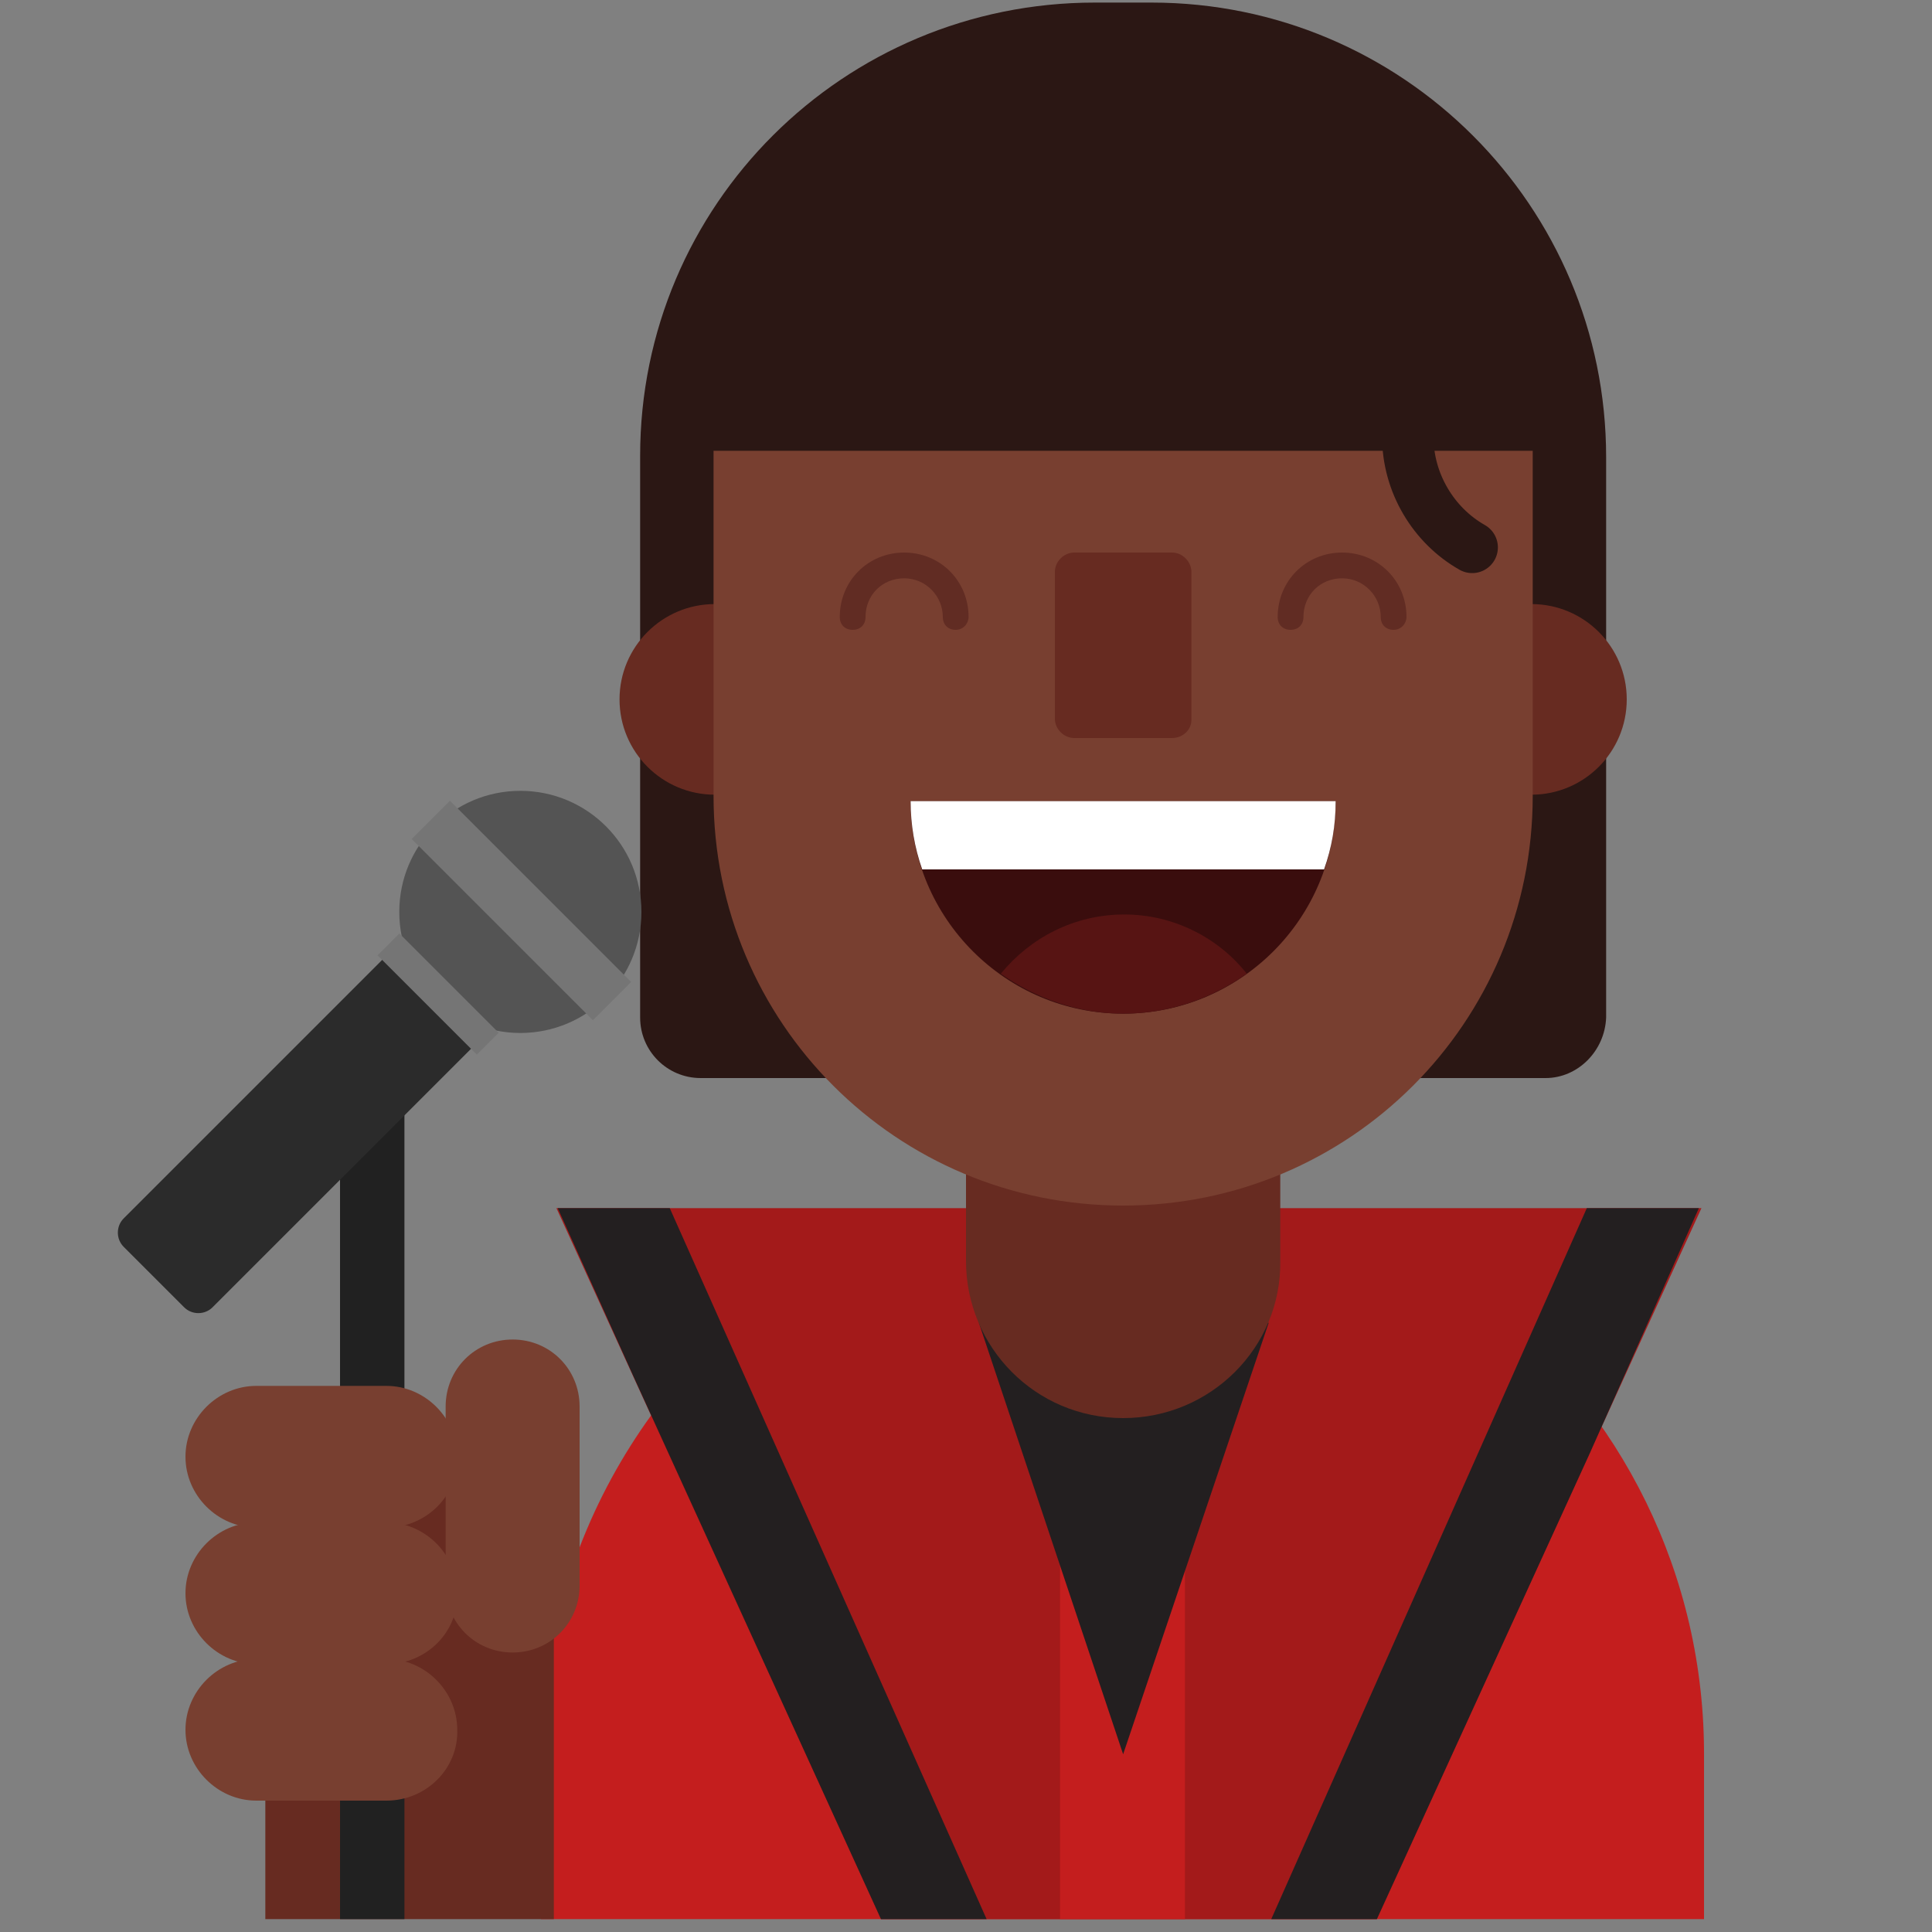 <?xml version="1.0" encoding="utf-8"?><!DOCTYPE svg PUBLIC "-//W3C//DTD SVG 1.1//EN" "http://www.w3.org/Graphics/SVG/1.1/DTD/svg11.dtd"><svg version="1.1" xmlns="http://www.w3.org/2000/svg" xmlns:xlink="http://www.w3.org/1999/xlink" x="0px" y="0px" width="150px" height="150px" viewBox="0 0 150 150" enable-background="new 0 0 150 150" xml:space="preserve"><rect x="0" y="0" width="150" height="150" fill="#808080" stroke="none"/><g id="Layer_2" display="none"><rect x="-170" y="-680" display="inline" fill="#F0F0F0" width="1680" height="1677.3"/></g><g id="Layer_1"><path fill="#C41E1E" d="M115.4,101.2c-7.4,0-14.8-0.4-22.2-0.9c-8.3-0.5-16.8-0.4-25.1-1.4c-1.5-0.2-2.6-0.8-3.6-1.6 c-13.5,7.8-22.5,22.4-22.5,39.1V149h90.3v-12.5C132.4,122.2,125.8,109.5,115.4,101.2z"/><polygon fill="#A31A1A" points="106.9,149 132.1,93.8 43.2,93.8 68.4,149"/><path fill="#2B1714" d="M120,83.7H54.4c-2.6,0-4.7-2.1-4.7-4.7V35.4C49.7,15.9,65.5,0.2,85,0.2h4.4c19.5,0,35.3,15.8,35.3,35.3V79 C124.6,81.6,122.5,83.7,120,83.7z"/><rect x="82.3" y="107.5" fill="#C41E1E" width="9.7" height="41.5"/><polygon fill="#231F20" points="98.5,102.7 87.2,136.2 76,102.7"/><circle fill="#672B21" cx="118.9" cy="54.3" r="7.4"/><circle fill="#672B21" cx="55.5" cy="54.3" r="7.4"/><path fill="#672B21" d="M87.2,110.1L87.2,110.1c-6.8,0-12.2-5.5-12.2-12.2V83.2C75,76.4,80.5,71,87.2,71h0 c6.8,0,12.2,5.5,12.2,12.2v14.7C99.5,104.6,94,110.1,87.2,110.1z"/><path fill="#783F30" d="M119,35v26.8c0,17.6-14.2,31.8-31.8,31.8h0c-17.6,0-31.8-14.2-31.8-31.8V35"/><g><path fill="#612C23" d="M74.2,48.9c-0.6,0-1-0.4-1-1c0-1.6-1.3-3-3-3s-3,1.3-3,3c0,0.6-0.4,1-1,1s-1-0.4-1-1c0-2.8,2.2-5,5-5 s5,2.2,5,5C75.2,48.4,74.8,48.9,74.2,48.9z"/></g><g><path fill="#612C23" d="M108.2,48.9c-0.6,0-1-0.4-1-1c0-1.6-1.3-3-3-3s-3,1.3-3,3c0,0.6-0.4,1-1,1s-1-0.4-1-1c0-2.8,2.2-5,5-5 s5,2.2,5,5C109.2,48.4,108.8,48.9,108.2,48.9z"/></g><path fill="#672B21" d="M91,57.3h-7.6c-0.8,0-1.5-0.7-1.5-1.5V44.4c0-0.8,0.7-1.5,1.5-1.5H91c0.8,0,1.5,0.7,1.5,1.5v11.5 C92.5,56.7,91.8,57.3,91,57.3z"/><path fill="#3A0D0D" d="M103.7,62.2c0,9.1-7.4,16.5-16.5,16.5s-16.5-7.4-16.5-16.5"/><path fill="#FFFFFF" d="M71.6,67.5h31.2c0.6-1.7,0.9-3.4,0.9-5.3H70.7C70.7,64,71,65.8,71.6,67.5z"/><path fill="#571413" d="M96.8,75.6c-2.2-2.8-5.7-4.6-9.5-4.6h0c-3.9,0-7.3,1.8-9.6,4.6c2.7,1.9,6,3.1,9.5,3.1 C90.8,78.7,94.1,77.5,96.8,75.6z"/><path fill="#672B21" d="M43,149v-26.5c0-6.2-5-11.2-11.2-11.2h0c-6.2,0-11.2,5-11.2,11.2V149"/><line fill="none" stroke="#212121" stroke-width="5" stroke-miterlimit="10" x1="28.9" y1="85.1" x2="28.9" y2="149"/><path fill="#783F30" d="M39.8,128.3L39.8,128.3c2.9,0,5.2-2.3,5.2-5.2v-13.9c0-2.9-2.3-5.2-5.2-5.2h0c-2.9,0-5.2,2.3-5.2,5.2v13.9 C34.6,126,36.9,128.3,39.8,128.3z"/><path fill="#783F30" d="M30,118.6H19.9c-3,0-5.5-2.5-5.5-5.5v0c0-3,2.5-5.5,5.5-5.5H30c3,0,5.5,2.5,5.5,5.5v0 C35.6,116.1,33.1,118.6,30,118.6z"/><path fill="#783F30" d="M30,129.2H19.9c-3,0-5.5-2.5-5.5-5.5v0c0-3,2.5-5.5,5.5-5.5H30c3,0,5.5,2.5,5.5,5.5v0 C35.6,126.7,33.1,129.2,30,129.2z"/><path fill="#783F30" d="M30,139.8H19.9c-3,0-5.5-2.5-5.5-5.5l0,0c0-3,2.5-5.5,5.5-5.5H30c3,0,5.5,2.5,5.5,5.5l0,0 C35.6,137.3,33.1,139.8,30,139.8z"/><path fill="none" stroke="#2B1714" stroke-width="3.991" stroke-linecap="round" stroke-linejoin="round" stroke-miterlimit="10" d="M114.3,25.3c-3,1.7-5,5-5,8.6s2,6.9,5,8.6"/><circle fill="#545454" cx="40.4" cy="70.8" r="9.4"/><g><polygon fill="#231F20" points="106.9,149 123.4,112.9 131.9,93.8 123.2,93.8 98.7,149"/><polygon fill="#231F20" points="68.4,149 76.6,149 52,93.8 43.3,93.8 49.2,106.9"/></g><path fill="#2B2B2B" d="M38.2,79.8l-21.7,21.7c-0.6,0.6-1.6,0.6-2.2,0l-4.7-4.7c-0.6-0.6-0.6-1.6,0-2.2l21.7-21.7"/><rect x="30.5" y="68.6" transform="matrix(0.707 0.707 -0.707 0.707 61.869 -7.895)" fill="#757575" width="19.9" height="4.2"/><rect x="28.6" y="76" transform="matrix(0.707 0.707 -0.707 0.707 64.523 -1.477)" fill="#757575" width="10.9" height="2.4"/></g><g id="Layer_3"/></svg>